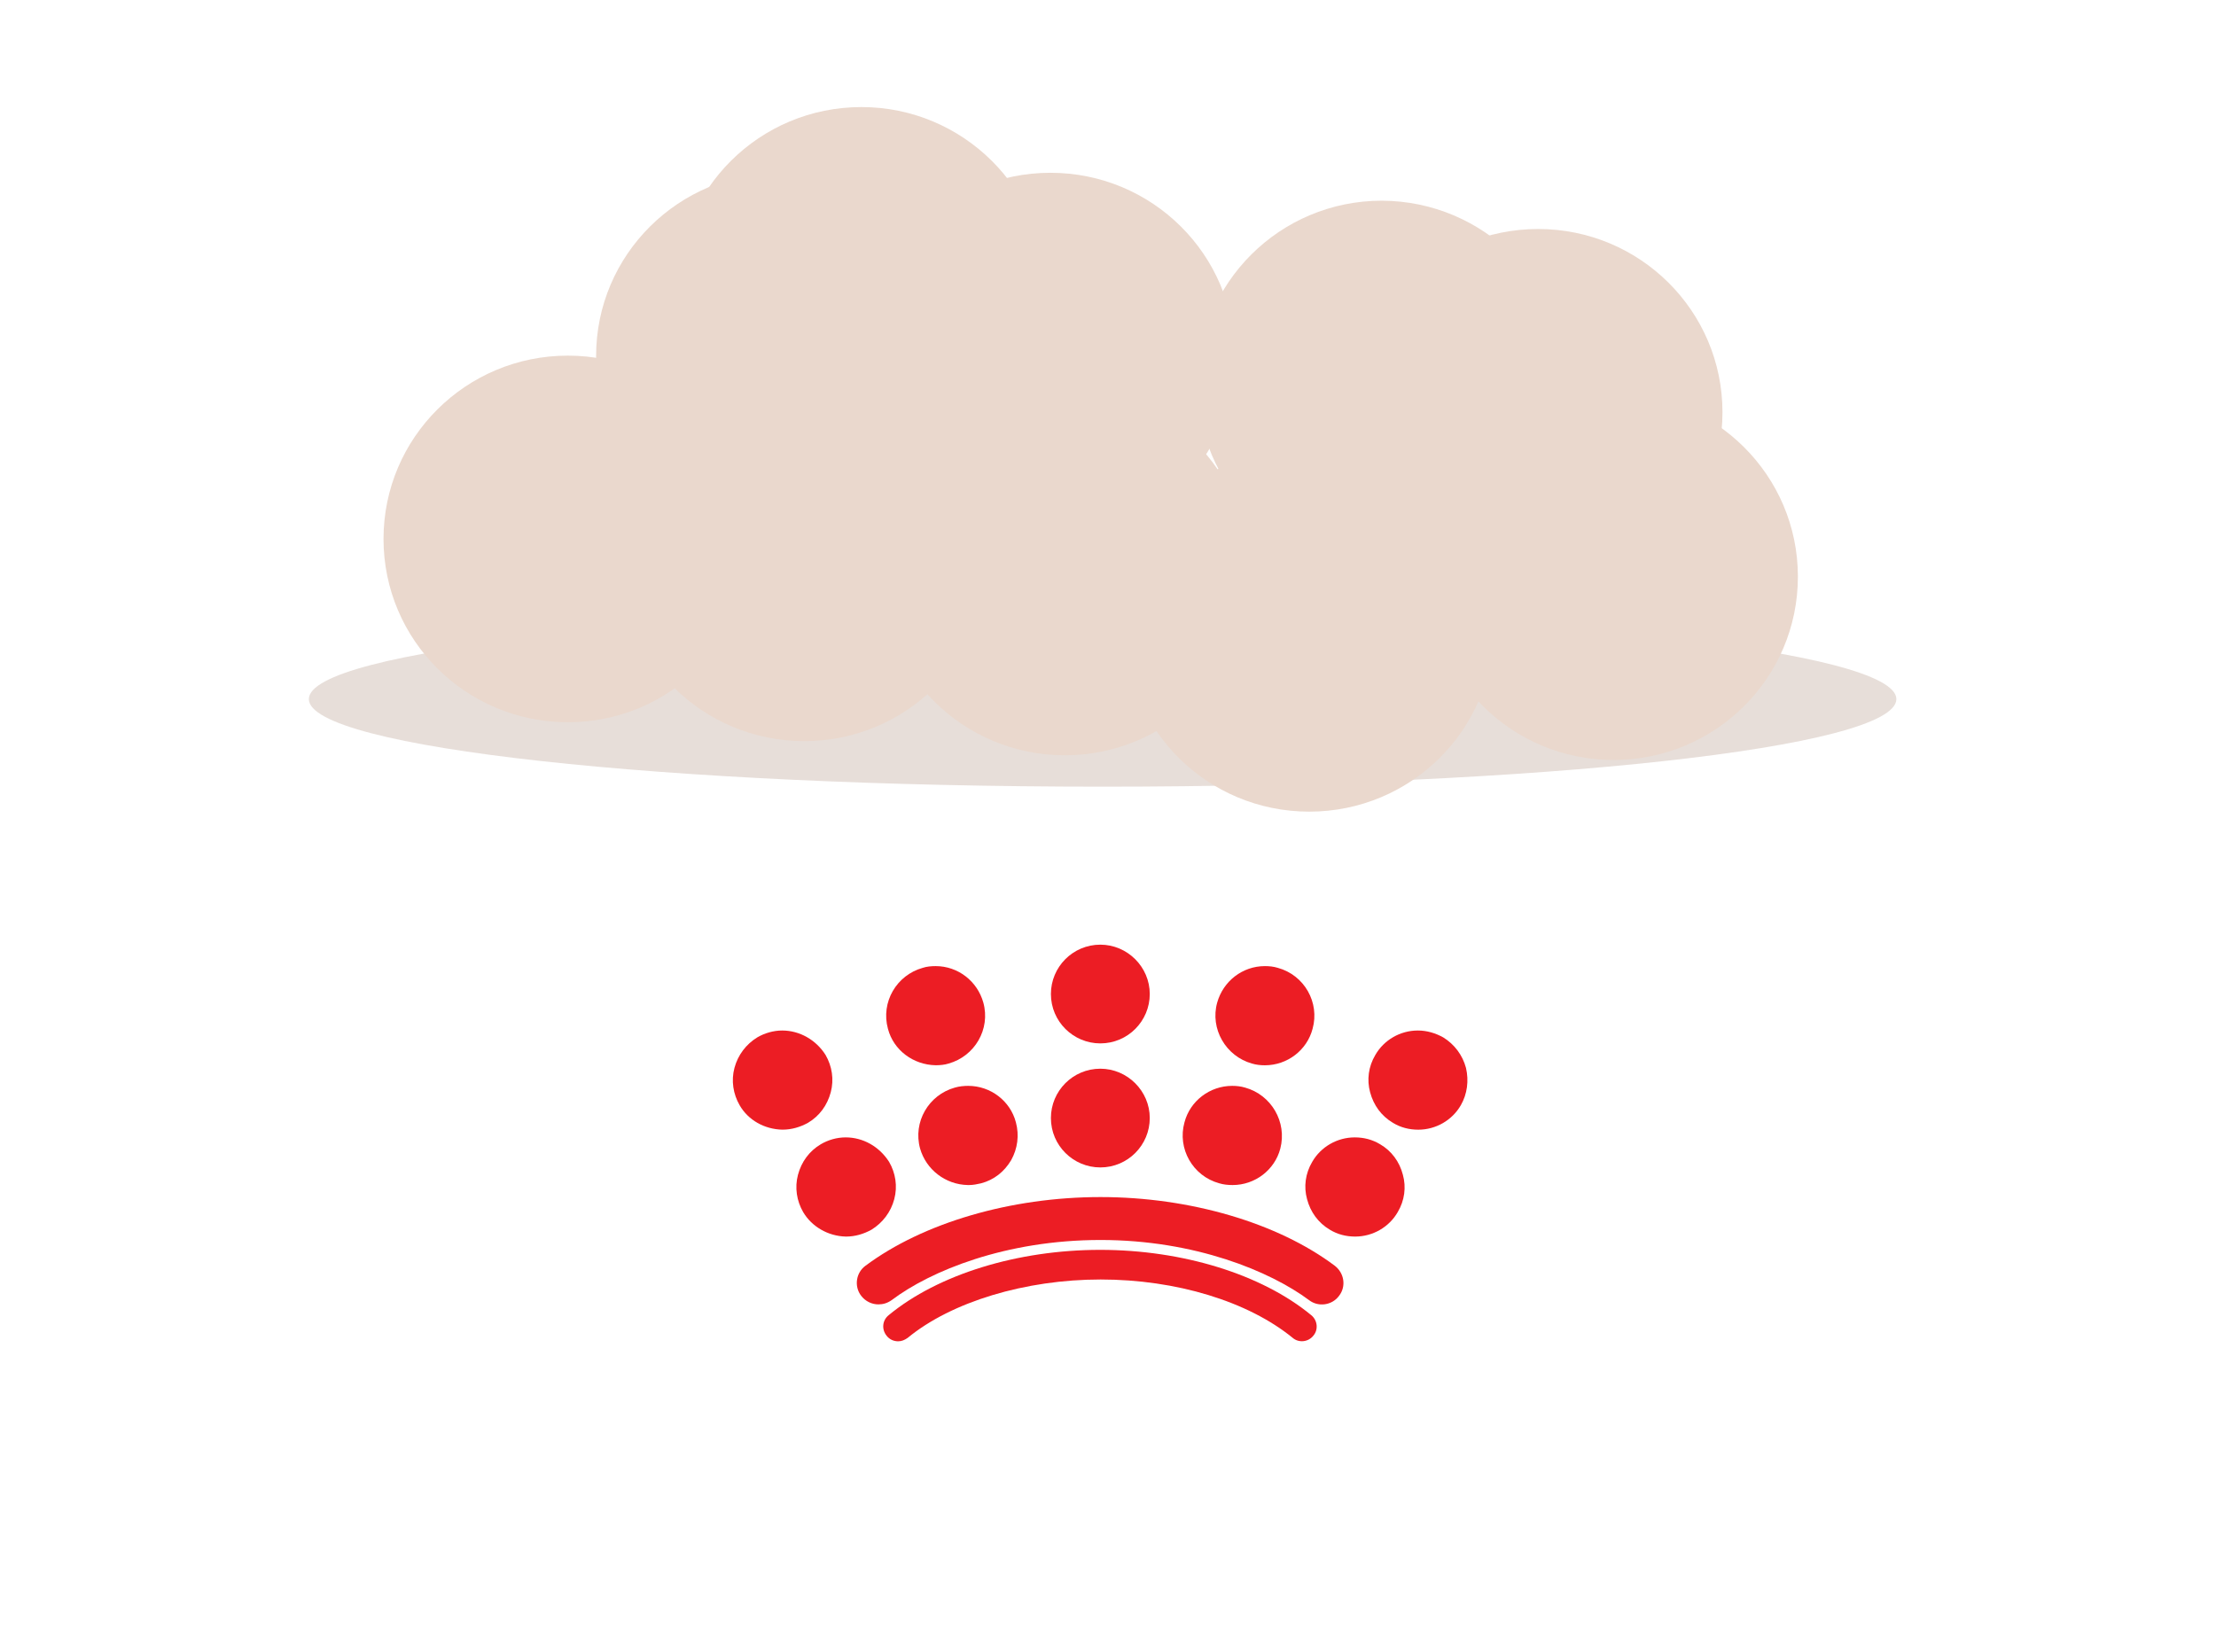 <svg width="59" height="44" viewBox="0 0 59 44" fill="none" xmlns="http://www.w3.org/2000/svg">
<g filter="url(#filter0_d_229_5854)">
<path d="M29.449 38.448C15.661 38.505 2.949 35.682 2.949 34.939C2.949 31.246 6.302 17.141 6.851 16.032C7.412 14.923 14.941 13.414 29.449 13.414C43.958 13.414 51.487 14.923 52.047 16.032C52.608 17.141 55.949 31.246 55.949 34.939C55.949 35.682 43.237 38.379 29.449 38.448Z" fill="white"/>
<path d="M50.49 16.524C50.49 15.244 41.027 14.192 29.356 14.192C17.685 14.192 8.223 15.232 8.223 16.524C8.223 17.816 17.685 18.856 29.356 18.856C41.027 18.856 50.49 17.816 50.49 16.524Z" fill="#E7DED9"/>
<path d="M27.845 5.64C27.845 8.338 25.648 10.521 22.936 10.521C20.224 10.521 18.027 8.338 18.027 5.64C18.027 2.942 20.224 0.759 22.936 0.759C25.636 0.759 27.845 2.942 27.845 5.64Z" fill="#EAD8CD"/>
<path d="M25.689 7.389C25.689 10.087 23.492 12.27 20.78 12.27C18.068 12.27 15.871 10.087 15.871 7.389C15.871 4.692 18.068 2.509 20.78 2.509C23.492 2.509 25.689 4.692 25.689 7.389Z" fill="#EAD8CD"/>
<path d="M26.321 12.762C26.321 15.46 24.124 17.643 21.413 17.643C18.701 17.643 16.504 15.46 16.504 12.762C16.504 10.064 18.701 7.881 21.413 7.881C24.124 7.881 26.321 10.064 26.321 12.762Z" fill="#EAD8CD"/>
<path d="M47.868 13.264C47.868 15.962 45.671 18.145 42.959 18.145C40.248 18.145 38.051 15.962 38.051 13.264C38.051 10.566 40.248 8.383 42.959 8.383C45.671 8.383 47.868 10.566 47.868 13.264Z" fill="#EAD8CD"/>
<path d="M32.876 7.389C32.876 10.087 30.679 12.27 27.967 12.27C25.256 12.27 23.059 10.087 23.059 7.389C23.059 4.692 25.256 2.509 27.967 2.509C30.679 2.509 32.876 4.692 32.876 7.389Z" fill="#EAD8CD"/>
<path d="M20.028 12.259C20.028 14.957 17.831 17.14 15.12 17.14C12.408 17.14 10.211 14.957 10.211 12.259C10.211 9.562 12.408 7.378 15.12 7.378C17.831 7.378 20.028 9.573 20.028 12.259Z" fill="#EAD8CD"/>
<path d="M33.259 13.139C33.259 15.837 31.062 18.02 28.35 18.02C25.638 18.02 23.441 15.837 23.441 13.139C23.441 10.441 25.638 8.258 28.35 8.258C31.062 8.258 33.259 10.441 33.259 13.139Z" fill="#EAD8CD"/>
<path d="M41.7 8.133C41.7 10.831 39.503 13.014 36.791 13.014C34.08 13.014 31.883 10.831 31.883 8.133C31.883 5.435 34.08 3.252 36.791 3.252C39.503 3.263 41.7 5.447 41.7 8.133Z" fill="#EAD8CD"/>
<path d="M45.86 8.887C45.86 11.584 43.663 13.768 40.952 13.768C38.24 13.768 36.043 11.584 36.043 8.887C36.043 6.189 38.24 4.006 40.952 4.006C43.663 4.006 45.86 6.189 45.86 8.887Z" fill="#EAD8CD"/>
<path d="M39.767 14.64C39.767 17.338 37.57 19.521 34.858 19.521C32.146 19.521 29.949 17.338 29.949 14.64C29.949 11.942 32.146 9.759 34.858 9.759C37.558 9.77 39.767 11.954 39.767 14.64Z" fill="#EAD8CD"/>
<path d="M23.387 32.642C23.215 32.642 23.043 32.562 22.929 32.414C22.734 32.162 22.791 31.796 23.043 31.613C24.576 30.47 26.911 29.784 29.302 29.784C31.682 29.784 34.016 30.47 35.538 31.613C35.79 31.808 35.847 32.162 35.652 32.414C35.469 32.665 35.103 32.722 34.852 32.528C33.822 31.762 31.819 30.927 29.302 30.927C26.773 30.927 24.771 31.751 23.741 32.528C23.627 32.608 23.512 32.642 23.387 32.642Z" fill="#EC1D24"/>
<path d="M23.914 33.625C23.799 33.625 23.685 33.579 23.605 33.476C23.468 33.305 23.49 33.065 23.662 32.928C24.978 31.842 27.095 31.19 29.292 31.19C31.488 31.19 33.594 31.842 34.91 32.928C35.081 33.065 35.104 33.316 34.967 33.476C34.83 33.648 34.578 33.671 34.418 33.534C33.228 32.562 31.317 31.979 29.303 31.979C27.301 31.979 25.333 32.573 24.166 33.534C24.085 33.591 24.005 33.625 23.914 33.625Z" fill="#EC1D24"/>
<path d="M20.825 25.349C20.596 25.349 20.356 25.418 20.162 25.532C19.864 25.715 19.647 26.001 19.555 26.343C19.463 26.686 19.521 27.041 19.692 27.338C19.921 27.738 20.356 27.978 20.825 27.989H20.837C21.077 27.989 21.306 27.921 21.512 27.807C21.821 27.624 22.026 27.338 22.118 26.995C22.21 26.652 22.152 26.298 21.981 26.001C21.729 25.601 21.294 25.349 20.825 25.349Z" fill="#EC1D24"/>
<path d="M29.296 26.366C28.564 26.366 27.98 26.96 27.98 27.68C27.98 28.412 28.576 28.995 29.296 28.995C30.029 28.995 30.612 28.4 30.612 27.68C30.612 26.96 30.017 26.366 29.296 26.366Z" fill="#EC1D24"/>
<path d="M29.296 23.063C28.564 23.063 27.98 23.657 27.98 24.377C27.98 25.109 28.576 25.692 29.296 25.692C30.029 25.692 30.612 25.097 30.612 24.377C30.612 23.657 30.017 23.063 29.296 23.063Z" fill="#EC1D24"/>
<path d="M25.778 26.823C25.664 26.823 25.538 26.835 25.423 26.869C24.725 27.063 24.302 27.784 24.497 28.492C24.657 29.052 25.172 29.452 25.767 29.464H25.801C25.915 29.464 26.018 29.441 26.121 29.418C26.465 29.327 26.739 29.11 26.922 28.801C27.094 28.492 27.14 28.138 27.048 27.795C26.899 27.223 26.373 26.823 25.778 26.823Z" fill="#EC1D24"/>
<path d="M22.517 28.195C22.276 28.195 22.047 28.264 21.853 28.378C21.544 28.561 21.338 28.847 21.246 29.19C21.155 29.533 21.212 29.887 21.384 30.184C21.613 30.573 22.047 30.824 22.517 30.836H22.528C22.768 30.836 22.997 30.767 23.203 30.653C23.5 30.47 23.718 30.184 23.809 29.841C23.901 29.498 23.844 29.144 23.672 28.847C23.409 28.435 22.974 28.195 22.517 28.195Z" fill="#EC1D24"/>
<path d="M33.15 26.869C33.035 26.835 32.921 26.823 32.806 26.823C32.212 26.823 31.685 27.223 31.536 27.795C31.342 28.492 31.754 29.224 32.463 29.418C32.578 29.452 32.692 29.464 32.818 29.464C33.413 29.464 33.939 29.064 34.088 28.492C34.271 27.784 33.848 27.063 33.15 26.869Z" fill="#EC1D24"/>
<path d="M34.02 23.68C33.906 23.645 33.791 23.634 33.677 23.634C33.082 23.634 32.567 24.034 32.407 24.606C32.212 25.303 32.636 26.035 33.334 26.229C33.448 26.263 33.562 26.275 33.677 26.275C34.272 26.275 34.798 25.875 34.947 25.303C35.141 24.606 34.73 23.874 34.02 23.68Z" fill="#EC1D24"/>
<path d="M36.745 28.378C36.539 28.253 36.31 28.195 36.07 28.195C35.601 28.195 35.166 28.447 34.937 28.847C34.754 29.156 34.708 29.51 34.8 29.841C34.891 30.184 35.097 30.47 35.406 30.653C35.612 30.779 35.841 30.836 36.081 30.836C36.55 30.836 36.985 30.584 37.214 30.184C37.397 29.876 37.443 29.521 37.351 29.19C37.26 28.836 37.042 28.55 36.745 28.378Z" fill="#EC1D24"/>
<path d="M39.031 26.344C38.939 26.001 38.722 25.715 38.425 25.532C38.219 25.418 37.99 25.349 37.749 25.349C37.28 25.349 36.846 25.601 36.617 26.001C36.434 26.309 36.388 26.664 36.479 26.995C36.571 27.338 36.777 27.624 37.086 27.807C37.292 27.933 37.521 27.99 37.761 27.99C38.23 27.99 38.665 27.738 38.894 27.338C39.065 27.041 39.111 26.686 39.031 26.344Z" fill="#EC1D24"/>
<path d="M24.911 26.274C25.026 26.274 25.151 26.263 25.255 26.229C25.952 26.034 26.376 25.314 26.181 24.606C26.021 24.034 25.506 23.634 24.911 23.634C24.797 23.634 24.671 23.645 24.568 23.68C23.87 23.874 23.447 24.594 23.641 25.303C23.79 25.874 24.316 26.263 24.911 26.274Z" fill="#EC1D24"/>
</g>
<defs>
<filter id="filter0_d_229_5854" x="0.16" y="0.062" width="58.579" height="43.269" filterUnits="userSpaceOnUse" color-interpolation-filters="sRGB">
<feFlood flood-opacity="0" result="BackgroundImageFix"/>
<feColorMatrix in="SourceAlpha" type="matrix" values="0 0 0 0 0 0 0 0 0 0 0 0 0 0 0 0 0 0 127 0" result="hardAlpha"/>
<feOffset dy="2.092"/>
<feGaussianBlur stdDeviation="1.395"/>
<feComposite in2="hardAlpha" operator="out"/>
<feColorMatrix type="matrix" values="0 0 0 0 0 0 0 0 0 0 0 0 0 0 0 0 0 0 0.1 0"/>
<feBlend mode="normal" in2="BackgroundImageFix" result="effect1_dropShadow_229_5854"/>
<feBlend mode="normal" in="SourceGraphic" in2="effect1_dropShadow_229_5854" result="shape"/>
</filter>
</defs>
</svg>
